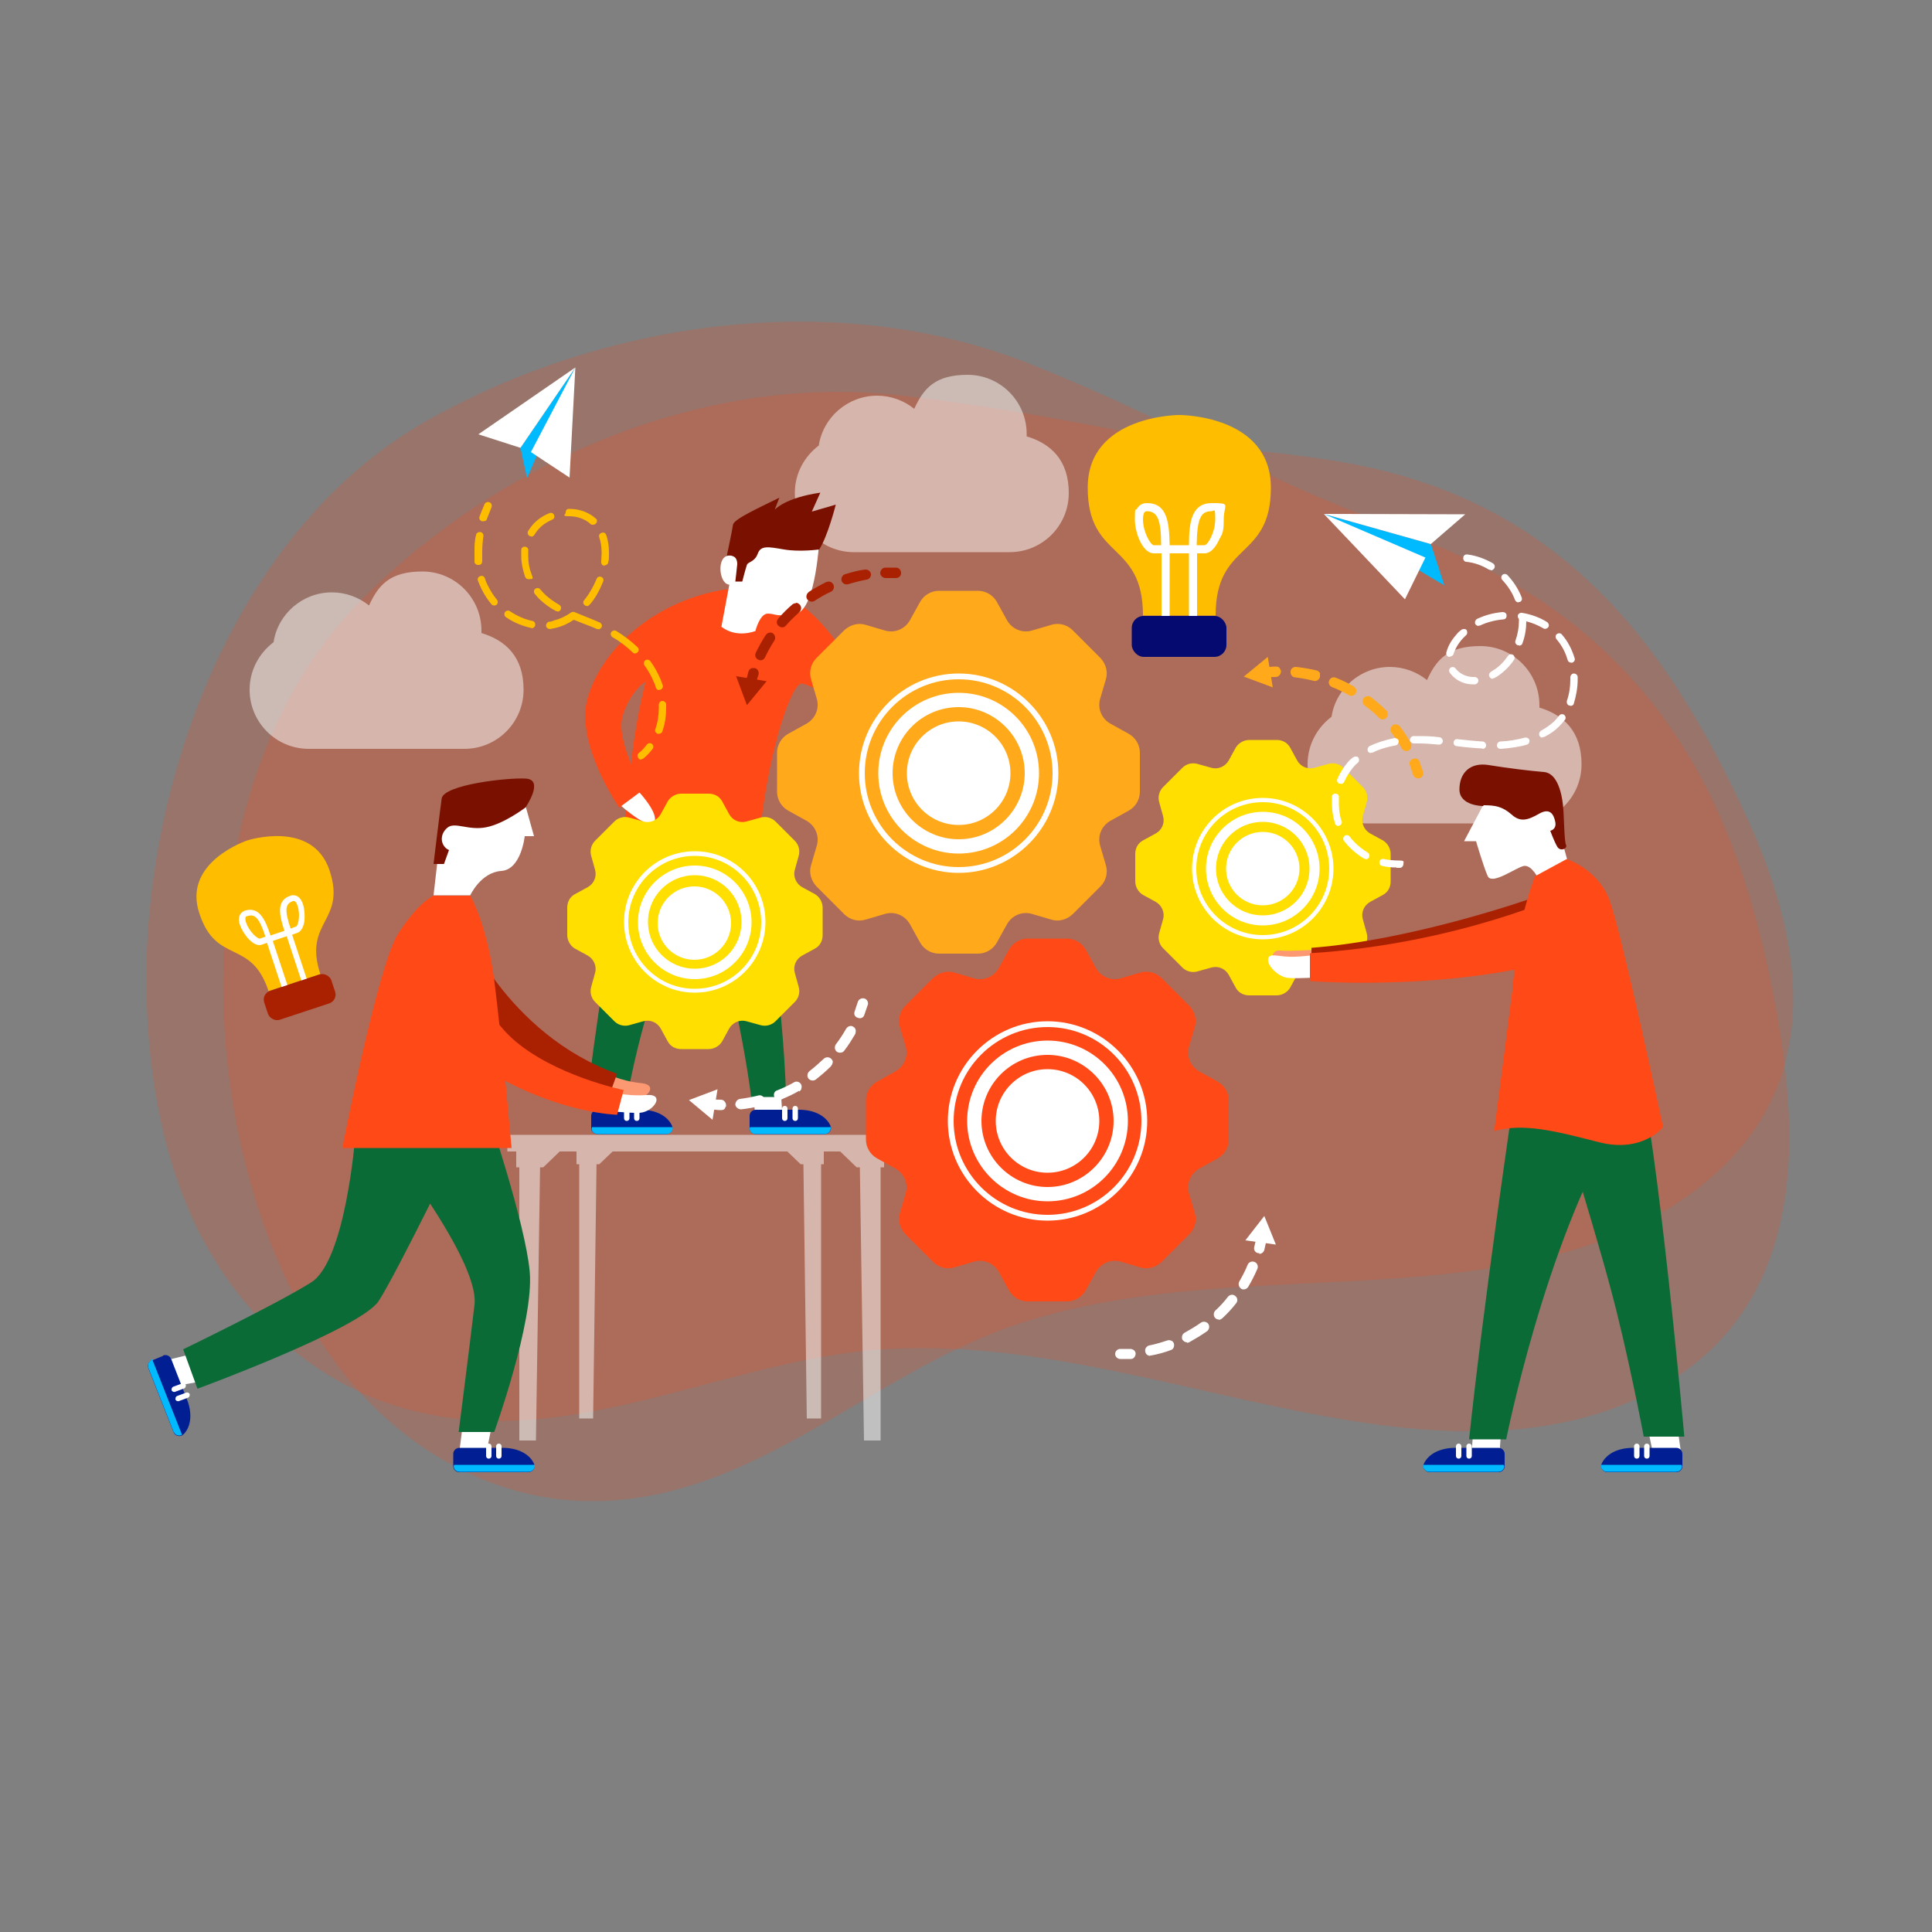 <?xml version="1.0" encoding="UTF-8"?>
<svg id="Layer_1" data-name="Layer 1" xmlns="http://www.w3.org/2000/svg" version="1.1" viewBox="0 0 500 500">
  <rect x="0" y="0" width="500" height="500" fill="#808080" stroke="none"/>
  <defs>
    <style>
      .cls-1 {
        fill: #040a6f;
      }

      .cls-1, .cls-2, .cls-3, .cls-4, .cls-5, .cls-6, .cls-7, .cls-8, .cls-9, .cls-10, .cls-11, .cls-12, .cls-13, .cls-14 {
        stroke-width: 0px;
      }

      .cls-2 {
        fill: #fc9972;
      }

      .cls-3 {
        fill: #ffdf00;
      }

      .cls-15, .cls-9 {
        opacity: .5;
      }

      .cls-4, .cls-11 {
        fill: #ff4a17;
      }

      .cls-16, .cls-9, .cls-11 {
        isolation: isolate;
      }

      .cls-5 {
        fill: #0b6b36;
      }

      .cls-6 {
        fill: #7a1100;
      }

      .cls-7 {
        fill: #aa2102;
      }

      .cls-8 {
        fill: #011f92;
      }

      .cls-9, .cls-13 {
        fill: #fff;
      }

      .cls-10 {
        fill: #ffa91b;
      }

      .cls-11 {
        mix-blend-mode: screen;
        opacity: .2;
      }

      .cls-12 {
        fill: #ffbd00;
      }

      .cls-14 {
        fill: #00baff;
      }
    </style>
  </defs>
  <g class="cls-16">
    <g id="OBJECTS">
      <g>
        <g>
          <path class="cls-11" d="M38,259.8c.6,18.6,3.9,36.4,10.2,51.8,9.4,23,28,43.5,52.9,51.8,43.9,14.5,85.4-11.9,128.7-14.3,40.8-2.2,80.3,12.3,120.6,18.7,22.6,3.6,46.4,4.4,67.6-3.5,43.6-16.2,49-55.9,43.1-94.2-7.9-51-24.9-95.8-75.1-122.2-18.5-9.7-39-15.9-57.6-25.1-20.2-10.1-40.7-20.2-61.8-28.6-50.3-20-110.6-11.2-156.5,14.9-48.8,27.8-73.9,93.3-72.2,150.7h0Z"/>
          <path class="cls-11" d="M66.1,310.4c5.2,16.8,12.8,32.1,22.4,44.4,14.3,18.5,36.4,32.4,61,33.6,43.5,2.1,74.5-32.4,113.2-45.5,36.5-12.3,76-9.1,114.1-13.5,21.4-2.5,43.2-7.7,60.5-20.3,35.5-25.7,30.3-63.1,15.3-96.4-20-44.2-46.7-80.7-99-91.9-19.3-4.1-39.4-4.5-58.6-8.3-20.9-4.1-42-8-63.3-10.3-50.7-5.4-103.2,17.8-138.2,53.1-37.3,37.5-43.5,103.3-27.4,155h0Z"/>
        </g>
        <path class="cls-9" d="M398.4,183.1v-.6c0-8.4-6.8-15.3-15.3-15.3s-11.4,3.6-13.8,8.8c-2.6-2.1-6-3.4-9.6-3.4-7.6,0-14,5.6-15.1,12.9-3.7,2.8-6.2,7.2-6.2,12.3,0,8.4,6.8,15.3,15.3,15.3h40.3c8.4,0,15.3-6.8,15.3-15.3s-4.6-12.8-11-14.7h.1Z"/>
        <path class="cls-9" d="M265.7,112.9v-.6c0-8.4-6.8-15.3-15.3-15.3s-11.4,3.6-13.8,8.8c-2.6-2.1-6-3.4-9.6-3.4-7.6,0-14,5.6-15.1,12.9-3.7,2.8-6.2,7.2-6.2,12.3,0,8.4,6.8,15.3,15.3,15.3h40.3c8.4,0,15.3-6.8,15.3-15.3s-4.6-12.8-11-14.7h.1Z"/>
        <g class="cls-15">
          <polygon class="cls-13" points="221.7 302.1 228.8 302.1 228.8 296.9 216.3 296.9 221.7 302.1"/>
          <polygon class="cls-13" points="223.6 372.8 227.9 372.8 227.9 300.2 222.5 300.2 223.6 372.8"/>
          <polygon class="cls-13" points="207.2 301.3 213.2 301.3 213.2 296.9 202.6 296.9 207.2 301.3"/>
          <polygon class="cls-13" points="208.8 367.1 212.5 367.1 212.5 299.7 207.9 299.7 208.8 367.1"/>
          <rect class="cls-13" x="131.3" y="293.7" width="93.5" height="4.3"/>
          <polygon class="cls-13" points="140.6 302.1 133.6 302.1 133.6 296.9 146 296.9 140.6 302.1"/>
          <polygon class="cls-13" points="138.7 372.8 134.4 372.8 134.4 300.2 139.8 300.2 138.7 372.8"/>
          <polygon class="cls-13" points="155.1 301.3 149.2 301.3 149.2 296.9 159.7 296.9 155.1 301.3"/>
          <polygon class="cls-13" points="153.5 367.1 149.9 367.1 149.9 299.7 154.4 299.7 153.5 367.1"/>
        </g>
        <g>
          <polygon class="cls-13" points="153.9 280.6 154.5 288.8 161.5 288.8 161 279.9 153.9 280.6"/>
          <g>
            <path class="cls-8" d="M153,288.8c0-.9.7-1.6,1.6-1.6h11.2c3.8,0,6.9,1.5,8.1,4.1.5,1-.3,2.2-1.5,2.2h-17.8c-.9,0-1.6-.7-1.6-1.5v-3.2Z"/>
            <path class="cls-14" d="M153.1,292c0,.9.7,1.5,1.6,1.5h17.8c1,0,1.7-.9,1.6-1.8h-20.9v.2h-.1Z"/>
            <path class="cls-13" d="M162.2,290.1c-.4,0-.7-.3-.7-.7v-2.5c0-.4.3-.7.7-.7s.7.3.7.7v2.5c0,.4-.3.7-.7.7Z"/>
            <path class="cls-13" d="M164.8,290.1c-.4,0-.7-.3-.7-.7v-2.5c0-.4.3-.7.7-.7s.7.3.7.7v2.5c0,.4-.3.7-.7.7Z"/>
          </g>
          <polygon class="cls-13" points="194.9 280.6 195.4 288.8 202.5 288.8 201.9 279.9 194.9 280.6"/>
          <g>
            <path class="cls-8" d="M194,288.8c0-.9.7-1.6,1.6-1.6h11.2c3.8,0,6.9,1.5,8.1,4.1.5,1-.3,2.2-1.5,2.2h-17.8c-.9,0-1.6-.7-1.6-1.5v-3.2Z"/>
            <path class="cls-14" d="M194,292c0,.9.7,1.5,1.6,1.5h17.8c1,0,1.7-.9,1.6-1.8h-20.9v.2h-.1Z"/>
            <path class="cls-13" d="M203.1,290.1c-.4,0-.7-.3-.7-.7v-2.5c0-.4.3-.7.7-.7s.7.3.7.7v2.5c0,.4-.3.7-.7.7Z"/>
            <path class="cls-13" d="M205.8,290.1c-.4,0-.7-.3-.7-.7v-2.5c0-.4.3-.7.7-.7s.7.3.7.7v2.5c0,.4-.3.7-.7.7Z"/>
          </g>
          <path class="cls-5" d="M195.2,205.8s7.9,55,8.2,78.1h-9s-4.6-38.7-19.5-73.3c5.1-4,11.5-5.9,20.2-4.8h.1Z"/>
          <path class="cls-5" d="M191.2,203.2s-21.1,38.8-28.7,79.8h-10.4s3.7-32.3,11.8-73.3l27.3-6.5h0Z"/>
          <path class="cls-4" d="M194.9,152c-19.8,0-37.9,12.7-42.7,28.2-3.3,10.4,5.3,24.7,8.1,28.9l1.9-1.3c-.2,1.7-.3,3.4-.5,5,8.8,2.1,35.2.7,35.2.7,2.4-20.6,8.1-37.1,10.7-36.6,2.7.6,11.2,5.2,11.2,5.2l.6-11.4s-10.1-18.8-24.6-18.8h.1ZM161.1,185.4c.7-2.7,3-7.1,6-9-1.8,6.9-3,14.2-3.8,21.4-1.8-4.8-3.1-8.9-2.2-12.5h0Z"/>
          <path class="cls-13" d="M165.5,205.1s5.1,5.5,3.8,7.7-8.5-4.2-8.5-4.2l4.7-3.5Z"/>
          <g>
            <path class="cls-13" d="M212.1,138.7s-.8,19.1-6.1,20.1-5.2,0-7.3,0-3.2,4.5-3.2,4.5c0,0-4.8,2-8.8-1.1l4.4-23.4h21Z"/>
            <path class="cls-13" d="M191.5,146.7s-.7-3.7-3.4-2.8c-2.7.8-1.9,7.8,1,7.4l2.3-4.6h0Z"/>
            <path class="cls-6" d="M188.1,143.8s1.4-6.5,1.6-8c.2-1.5,7.2-4.6,12-7l-1.2,3.1s2.7-3.1,11.8-4.4l-2.2,4.9,6.2-1.8s-2.1,8.3-4.3,11.6c0,0-5,.7-9.1,0s-6-1.1-6.8,1.1c-.8,2.2-2.6,2.1-2.8,2.9-.3.8-1.2,4.3-1.2,4.3h-1.8s.4-3.4.5-4.5c0-1.1-.4-2.5-2.6-2.2h0Z"/>
          </g>
        </g>
        <polygon class="cls-13" points="434.2 369.9 435.2 377.1 428 377.1 426.1 368 434.2 369.9"/>
        <g>
          <path class="cls-8" d="M435.4,376.3c0-.9-.7-1.6-1.6-1.6h-11.2c-3.8,0-6.9,1.5-8.1,4.1-.5,1,.3,2.2,1.5,2.2h17.8c.9,0,1.6-.7,1.6-1.5v-3.2h0Z"/>
          <path class="cls-14" d="M435.3,379.4c0,.9-.7,1.5-1.6,1.5h-17.8c-1,0-1.7-.9-1.6-1.8h20.9v.2h.1Z"/>
          <path class="cls-13" d="M426.2,377.5c.4,0,.7-.3.7-.7v-2.5c0-.4-.3-.7-.7-.7s-.7.3-.7.7v2.5c0,.4.3.7.7.7Z"/>
          <path class="cls-13" d="M423.6,377.5c.4,0,.7-.3.7-.7v-2.5c0-.4-.3-.7-.7-.7s-.7.3-.7.7v2.5c0,.4.3.7.7.7Z"/>
        </g>
        <polygon class="cls-13" points="388.6 368.7 388 377.1 380.8 377.1 381.4 368 388.6 368.7"/>
        <g>
          <path class="cls-8" d="M389.4,376.3c0-.9-.7-1.6-1.6-1.6h-11.2c-3.8,0-6.9,1.5-8.1,4.1-.5,1,.3,2.2,1.5,2.2h17.8c.9,0,1.6-.7,1.6-1.5v-3.2h0Z"/>
          <path class="cls-14" d="M389.3,379.4c0,.9-.7,1.5-1.6,1.5h-17.8c-1,0-1.7-.9-1.6-1.8h20.9v.2h.1Z"/>
          <path class="cls-13" d="M380.2,377.5c.4,0,.7-.3.7-.7v-2.5c0-.4-.3-.7-.7-.7s-.7.3-.7.7v2.5c0,.4.3.7.7.7Z"/>
          <path class="cls-13" d="M377.5,377.5c.4,0,.7-.3.7-.7v-2.5c0-.4-.3-.7-.7-.7s-.7.3-.7.7v2.5c0,.4.3.7.7.7Z"/>
        </g>
        <g>
          <path class="cls-2" d="M156.1,277.5s4.4,2.3,9.8,2.8c5,.5,1.1,4.7-2.6,4.2-2.8-.4-9.2-2.3-9.2-2.3l1.9-4.8h.1Z"/>
          <path class="cls-13" d="M157.1,282.4s4.7,1.4,10.2,1c5-.4,1.9,4.4-1.8,4.6-2.9.1-9.4-.6-9.4-.6l1-5.1h0Z"/>
          <path class="cls-7" d="M119.6,239.2s11.3,28.3,40.1,38.7l-2.5,6.9s-22.7-3.9-34.7-16.7c-12.1-12.8-11.3-26.3-11.3-26.3l8.4-2.5h0Z"/>
          <polygon class="cls-13" points="49.7 350.4 42.8 352.1 45.4 358.7 54.3 357.1 49.7 350.4"/>
          <g>
            <path class="cls-8" d="M42.2,350.8c.8-.3,1.7,0,2.1.9l4.1,10.5c1.4,3.5,1.1,7-.9,9-.8.8-2.2.5-2.6-.6l-6.5-16.5c-.3-.8,0-1.7.9-2l2.9-1.2h0Z"/>
            <path class="cls-14" d="M39.3,352c-.8.3-1.2,1.2-.9,2l6.5,16.5c.4.9,1.4,1.3,2.2.8l-7.7-19.5h-.2v.2Z"/>
            <path class="cls-13" d="M44.4,359.8c0-.3,0-.7.4-.9l2.4-.9c.3-.1.7,0,.9.4,0,.3,0,.7-.4.9l-2.4.9c-.3.1-.7,0-.9-.4Z"/>
            <path class="cls-13" d="M45.4,362.2c0-.3,0-.7.4-.9l2.4-.9c.3-.1.7,0,.9.4,0,.3,0,.7-.4.9l-2.4.9c-.3.1-.7,0-.9-.4Z"/>
          </g>
          <polygon class="cls-13" points="119.7 369.2 118.8 376.3 125.8 376.3 127.6 367.4 119.7 369.2"/>
          <path class="cls-5" d="M126,287.1s10,29.5,11.1,42.1c1.1,12.9-9.2,41.4-9.2,41.4h-9.2s2.6-20.3,4.1-32.9-27.7-48.4-27.7-48.4l31-2.2h-.1Z"/>
          <path class="cls-5" d="M120.2,293.5s-17.5,36-22.2,43.2-46.9,22.7-46.9,22.7l-3.7-10.2s24.2-11.7,33.1-17.3c8.9-5.5,11.4-37.4,11.4-37.4l28.3-1.1h0Z"/>
          <path class="cls-13" d="M136.1,208.9l2.1,7.5h-2.4s-.9,8.7-6.1,9c-5.3.4-8,6.3-8,6.3h-9.5l2.6-22.7,21.2-.2h0Z"/>
          <path class="cls-6" d="M136.1,208.9s-5.6,4.3-10.3,5.2c-4.6.9-8.1-1.5-10,.1-2.2,1.8-1.8,4.8.4,5.8l-1.3,3.6h-2.7s1.6-13.3,2.1-16.9c.4-3.6,17-5.5,21.8-5.2s0,7.3,0,7.3h0Z"/>
          <path class="cls-4" d="M112.2,231.8s-3.9,1.6-9.2,9.9c-5.3,8.3-14.4,55.4-14.4,55.4h43.8s-2.5-27.4-4.4-42.7c-1.9-15.2-6.3-22.6-6.3-22.6,0,0-9.5,0-9.5,0Z"/>
          <path class="cls-4" d="M116.1,238.4s5.7,20.5,16.4,30.3c10.7,9.7,28.9,13.4,28.9,13.4l-1.7,6.4s-14.4-.3-31.9-10.4c-17.5-10.1-22.4-28.1-22.4-28.1l10.7-11.6h0Z"/>
          <path class="cls-4" d="M130.7,279.5c-20.3-9.8-25.3-29.4-25.3-29.4,3.8,22.3,19.2,33.7,26.1,37.8-.2-2.5-.5-5.3-.8-8.4Z"/>
          <g>
            <path class="cls-8" d="M117.3,376.3c0-.9.7-1.6,1.6-1.6h11.2c3.8,0,6.9,1.5,8.1,4.1.5,1-.3,2.2-1.5,2.2h-17.8c-.9,0-1.6-.7-1.6-1.5,0,0,0-3.2,0-3.2Z"/>
            <path class="cls-14" d="M117.4,379.4c0,.9.7,1.5,1.6,1.5h17.8c1,0,1.7-.9,1.6-1.8h-20.9v.2h-.1Z"/>
            <path class="cls-13" d="M126.5,377.5c-.4,0-.7-.3-.7-.7v-2.5c0-.4.3-.7.7-.7s.7.3.7.7v2.5c0,.4-.3.7-.7.7Z"/>
            <path class="cls-13" d="M129.1,377.5c-.4,0-.7-.3-.7-.7v-2.5c0-.4.3-.7.7-.7s.7.3.7.7v2.5c0,.4-.3.7-.7.7Z"/>
          </g>
        </g>
        <g>
          <path class="cls-10" d="M284.7,180.9l1.5-5.1c.6-1.9,0-4-1.4-5.5l-3.6-3.6-3.6-3.6c-1.4-1.4-3.5-2-5.5-1.4l-5.1,1.5c-2.5.7-5.1-.4-6.4-2.7l-2.6-4.7c-1-1.8-2.9-2.9-4.9-2.9h-10.1c-2,0-3.9,1.1-4.9,2.9l-2.6,4.7c-1.3,2.3-3.9,3.4-6.4,2.7l-5.1-1.5c-1.9-.6-4,0-5.5,1.4l-3.6,3.6-3.6,3.6c-1.4,1.4-2,3.5-1.4,5.5l1.5,5.1c.7,2.5-.4,5.1-2.7,6.4l-4.7,2.6c-1.8,1-2.9,2.9-2.9,4.9v10.1c0,2,1.1,3.9,2.9,4.9l4.7,2.6c2.3,1.3,3.4,3.9,2.7,6.4l-1.5,5.1c-.6,1.9,0,4,1.4,5.5l3.6,3.6,3.6,3.6c1.4,1.4,3.5,2,5.5,1.4l5.1-1.5c2.5-.7,5.1.4,6.4,2.7l2.6,4.7c1,1.8,2.9,2.9,4.9,2.9h10.1c2,0,3.9-1.1,4.9-2.9l2.6-4.7c1.3-2.3,3.9-3.4,6.4-2.7l5.1,1.5c1.9.6,4,0,5.5-1.4l3.6-3.6,3.6-3.6c1.4-1.4,2-3.5,1.4-5.5l-1.5-5.1c-.7-2.5.4-5.1,2.7-6.4l4.7-2.6c1.8-1,2.9-2.9,2.9-4.9v-10.1c0-2-1.1-3.9-2.9-4.9l-4.7-2.6c-2.3-1.3-3.4-3.9-2.7-6.4Z"/>
          <circle class="cls-13" cx="248.1" cy="200.1" r="13.4"/>
          <path class="cls-13" d="M248.1,225.9c-14.2,0-25.8-11.6-25.8-25.8s11.6-25.8,25.8-25.8,25.8,11.6,25.8,25.8-11.6,25.8-25.8,25.8h0ZM248.1,175.8c-13.4,0-24.3,10.9-24.3,24.3s10.9,24.3,24.3,24.3,24.3-10.9,24.3-24.3-10.9-24.3-24.3-24.3h0Z"/>
          <path class="cls-13" d="M248.1,220.9c-11.4,0-20.8-9.3-20.8-20.8s9.3-20.8,20.8-20.8,20.8,9.3,20.8,20.8-9.3,20.8-20.8,20.8h0ZM248.1,183c-9.5,0-17.1,7.7-17.1,17.1s7.7,17.1,17.1,17.1,17.1-7.7,17.1-17.1-7.7-17.1-17.1-17.1Z"/>
        </g>
        <g>
          <path class="cls-4" d="M307.7,270.9l1.5-5.1c.6-1.9,0-4-1.4-5.5l-3.6-3.6-3.6-3.6c-1.4-1.4-3.5-2-5.5-1.4l-5.1,1.5c-2.5.7-5.1-.4-6.4-2.7l-2.6-4.7c-1-1.8-2.9-2.9-4.9-2.9h-10.1c-2,0-3.9,1.1-4.9,2.9l-2.6,4.7c-1.3,2.3-3.9,3.4-6.4,2.7l-5.1-1.5c-1.9-.6-4,0-5.5,1.4l-3.6,3.6-3.6,3.6c-1.4,1.4-2,3.5-1.4,5.5l1.5,5.1c.7,2.5-.4,5.1-2.7,6.4l-4.7,2.6c-1.8,1-2.9,2.9-2.9,4.9v10.1c0,2,1.1,3.9,2.9,4.9l4.7,2.6c2.3,1.3,3.4,3.9,2.7,6.4l-1.5,5.1c-.6,1.9,0,4,1.4,5.5l3.6,3.6,3.6,3.6c1.4,1.4,3.5,2,5.5,1.4l5.1-1.5c2.5-.7,5.1.4,6.4,2.7l2.6,4.7c1,1.8,2.9,2.9,4.9,2.9h10.1c2,0,3.9-1.1,4.9-2.9l2.6-4.7c1.3-2.3,3.9-3.4,6.4-2.7l5.1,1.5c1.9.6,4,0,5.5-1.4l3.6-3.6,3.6-3.6c1.4-1.4,2-3.5,1.4-5.5l-1.5-5.1c-.7-2.5.4-5.1,2.7-6.4l4.7-2.6c1.8-1,2.9-2.9,2.9-4.9v-10.1c0-2-1.1-3.9-2.9-4.9l-4.7-2.6c-2.3-1.3-3.4-3.9-2.7-6.4Z"/>
          <circle class="cls-13" cx="271.1" cy="290.1" r="13.4"/>
          <path class="cls-13" d="M271.1,315.9c-14.2,0-25.8-11.6-25.8-25.8s11.6-25.8,25.8-25.8,25.8,11.6,25.8,25.8-11.6,25.8-25.8,25.8ZM271.1,265.8c-13.4,0-24.3,10.9-24.3,24.3s10.9,24.3,24.3,24.3,24.3-10.9,24.3-24.3-10.9-24.3-24.3-24.3Z"/>
          <path class="cls-13" d="M271.1,310.9c-11.4,0-20.8-9.3-20.8-20.8s9.3-20.8,20.8-20.8,20.8,9.3,20.8,20.8-9.3,20.8-20.8,20.8ZM271.1,273c-9.5,0-17.1,7.7-17.1,17.1s7.7,17.1,17.1,17.1,17.1-7.7,17.1-17.1-7.7-17.1-17.1-17.1Z"/>
        </g>
        <g>
          <path class="cls-3" d="M205.7,225.1l1-3.6c.4-1.4,0-2.9-1-3.9l-2.5-2.5-2.5-2.5c-1-1-2.5-1.4-3.9-1l-3.6,1c-1.8.5-3.6-.3-4.5-1.9l-1.8-3.3c-.7-1.3-2-2-3.5-2h-7.1c-1.4,0-2.8.8-3.5,2l-1.8,3.3c-.9,1.6-2.8,2.4-4.5,1.9l-3.6-1c-1.4-.4-2.9,0-3.9,1l-2.5,2.5-2.5,2.5c-1,1-1.4,2.5-1,3.9l1,3.6c.5,1.8-.3,3.6-1.9,4.5l-3.3,1.8c-1.3.7-2,2-2,3.5v7.1c0,1.4.8,2.8,2,3.5l3.3,1.8c1.6.9,2.4,2.8,1.9,4.5l-1,3.6c-.4,1.4,0,2.9,1,3.9l2.5,2.5,2.5,2.5c1,1,2.5,1.4,3.9,1l3.6-1c1.8-.5,3.6.3,4.5,1.9l1.8,3.3c.7,1.3,2,2,3.5,2h7.1c1.4,0,2.8-.8,3.5-2l1.8-3.3c.9-1.6,2.8-2.4,4.5-1.9l3.6,1c1.4.4,2.9,0,3.9-1l2.5-2.5,2.5-2.5c1-1,1.4-2.5,1-3.9l-1-3.6c-.5-1.8.3-3.6,1.9-4.5l3.3-1.8c1.3-.7,2-2,2-3.5v-7.1c0-1.4-.8-2.8-2-3.5l-3.3-1.8c-1.6-.9-2.4-2.8-1.9-4.5Z"/>
          <circle class="cls-13" cx="179.7" cy="238.9" r="9.5"/>
          <path class="cls-13" d="M179.8,256.9c-10.1,0-18.3-8.2-18.3-18.3s8.2-18.3,18.3-18.3,18.3,8.2,18.3,18.3-8.2,18.3-18.3,18.3ZM179.8,221.5c-9.5,0-17.2,7.7-17.2,17.2s7.7,17.2,17.2,17.2,17.2-7.7,17.2-17.2-7.7-17.2-17.2-17.2Z"/>
          <path class="cls-13" d="M179.8,253.4c-8.1,0-14.7-6.6-14.7-14.7s6.6-14.7,14.7-14.7,14.7,6.6,14.7,14.7-6.6,14.7-14.7,14.7ZM179.8,226.5c-6.7,0-12.1,5.4-12.1,12.1s5.4,12.1,12.1,12.1,12.1-5.4,12.1-12.1-5.4-12.1-12.1-12.1Z"/>
        </g>
        <g>
          <path class="cls-3" d="M352.7,211.2l1-3.6c.4-1.4,0-2.9-1-3.9l-2.5-2.5-2.5-2.5c-1-1-2.5-1.4-3.9-1l-3.6,1c-1.8.5-3.6-.3-4.5-1.9l-1.8-3.3c-.7-1.3-2-2-3.5-2h-7.1c-1.4,0-2.8.8-3.5,2l-1.8,3.3c-.9,1.6-2.8,2.4-4.5,1.9l-3.6-1c-1.4-.4-2.9,0-3.9,1l-2.5,2.5-2.5,2.5c-1,1-1.4,2.5-1,3.9l1,3.6c.5,1.8-.3,3.6-1.9,4.5l-3.3,1.8c-1.3.7-2,2-2,3.5v7.1c0,1.4.8,2.8,2,3.5l3.3,1.8c1.6.9,2.4,2.8,1.9,4.5l-1,3.6c-.4,1.4,0,2.9,1,3.9l2.5,2.5,2.5,2.5c1,1,2.5,1.4,3.9,1l3.6-1c1.8-.5,3.6.3,4.5,1.9l1.8,3.3c.7,1.3,2,2,3.5,2h7.1c1.4,0,2.8-.8,3.5-2l1.8-3.3c.9-1.6,2.8-2.4,4.5-1.9l3.6,1c1.4.4,2.9,0,3.9-1l2.5-2.5,2.5-2.5c1-1,1.4-2.5,1-3.9l-1-3.6c-.5-1.8.3-3.6,1.9-4.5l3.3-1.8c1.3-.7,2-2,2-3.5v-7.1c0-1.4-.8-2.8-2-3.5l-3.3-1.8c-1.6-.9-2.4-2.8-1.9-4.5Z"/>
          <circle class="cls-13" cx="326.8" cy="224.8" r="9.5"/>
          <path class="cls-13" d="M326.8,243.1c-10.1,0-18.3-8.2-18.3-18.3s8.2-18.3,18.3-18.3,18.3,8.2,18.3,18.3-8.2,18.3-18.3,18.3ZM326.8,207.6c-9.5,0-17.2,7.7-17.2,17.2s7.7,17.2,17.2,17.2,17.2-7.7,17.2-17.2-7.7-17.2-17.2-17.2Z"/>
          <path class="cls-13" d="M326.8,239.5c-8.1,0-14.7-6.6-14.7-14.7s6.6-14.7,14.7-14.7,14.7,6.6,14.7,14.7-6.6,14.7-14.7,14.7ZM326.8,212.7c-6.7,0-12.1,5.4-12.1,12.1s5.4,12.1,12.1,12.1,12.1-5.4,12.1-12.1-5.4-12.1-12.1-12.1Z"/>
        </g>
        <g>
          <path class="cls-5" d="M391.6,285.3s-7.8,52.9-11.4,87.2h9.6s10-50.2,28.3-80.8l-26.5-6.4h0Z"/>
          <path class="cls-5" d="M399.4,275s12.8,41.1,17.3,58c4.6,16.9,8.7,38.8,8.7,38.8h10.5s-6.8-76.2-12.3-97.7l-24.2.9h0Z"/>
          <path class="cls-2" d="M340.5,245.8s-6.7.4-9.1.2c-2.4-.3-2.7,2.4-1.1,3.8,1.6,1.4,10.1,1.5,10.1,1.5v-5.4h.1Z"/>
          <path class="cls-7" d="M397.2,232.2s-30.8,11-57.8,13.1v4.5l59.5-6.7-1.7-11h0Z"/>
          <path class="cls-13" d="M341.7,246.9s-2.3.5-6.5.7-6.6-1.2-7,.5,2.6,4.8,5.3,5c2.8.2,7.9-.2,7.9-.2l.3-6.1h0Z"/>
          <path class="cls-13" d="M384.3,207.5l-5.4,10.2h3.1s1.9,6.5,3,9,7.3-2.2,9.4-2.6c2.1-.3,3.9,3.6,3.9,3.6,0,0,4.3-1.2,7.6-4.1l-4.4-16h-17.3,0Z"/>
          <path class="cls-6" d="M383.8,208.6s-6.1,0-6.1-4.3,2.8-7.1,7.6-6.3c4.9.8,10.7,1.5,14.3,1.8,3.5.3,4.6,5.7,4.9,8.6.3,2.9.3,9.4.8,10.3.4.9-1.5,1.8-2.3.4-.8-1.4-1.8-4.1-1.8-4.1,0,0,1.7-.3,1.3-2.3-.4-2-1.4-3.7-4.2-2.1-2.8,1.6-4.8,2.3-7.1.2-2.4-2.1-4.3-2.4-7.2-2.4l-.2.2Z"/>
          <path class="cls-4" d="M405.4,222.3s7.9,2.5,11,10.3,14,59.1,14,59.1c0,0-5.3,6.8-16.6,3.9-11.3-2.9-19.4-5-27.1-2.9,0,0,5.9-45.6,6.6-51.3.6-5.3,3.9-14.6,3.9-14.6l8.3-4.5h0Z"/>
          <path class="cls-4" d="M405.9,231s-28.2,13.3-66.9,15.7v7.2s38.2,3.1,70-7.2l-3.1-15.7Z"/>
          <path class="cls-4" d="M391.4,255.5c3-.9,10.2-3.5,17.5-8.8,0,0-7,2.2-16.9,4.2-.2,1.4-.4,3-.6,4.6Z"/>
        </g>
        <g>
          <path class="cls-13" d="M325.9,324.3h-.4c-.7-.2-1.1-.9-.9-1.6.2-.8.4-1.7.6-2.5.1-.7.9-1.2,1.6-1,.7.1,1.2.8,1,1.6-.2.9-.4,1.8-.6,2.7-.2.6-.7,1-1.3,1v-.2Z"/>
          <path class="cls-13" d="M297.7,350.9c-.6,0-1.2-.4-1.3-1.1-.2-.7.3-1.4,1-1.6,1.6-.3,3.2-.8,4.7-1.3.7-.2,1.5.1,1.7.8.2.7-.1,1.5-.8,1.7-1.6.6-3.4,1.1-5.1,1.4h-.3,0ZM307.2,347.4c-.5,0-.9-.3-1.2-.7-.3-.7,0-1.5.6-1.8,1.4-.8,2.8-1.6,4.2-2.6.6-.4,1.4-.3,1.9.3.4.6.3,1.4-.3,1.9-1.4,1-2.9,1.9-4.5,2.8-.2.1-.4.2-.6.2h-.1ZM315.5,341.5c-.4,0-.7-.1-1-.4-.5-.5-.5-1.4,0-1.9,1.2-1.1,2.3-2.3,3.3-3.6.5-.6,1.3-.7,1.9-.2s.7,1.3.2,1.9c-1.1,1.4-2.3,2.7-3.6,3.9-.3.2-.6.4-.9.4h.1ZM321.9,333.7c-.2,0-.5,0-.7-.2-.6-.4-.8-1.2-.5-1.8.8-1.4,1.6-2.9,2.2-4.4.3-.7,1.1-1,1.8-.7.7.3,1,1.1.7,1.8-.7,1.6-1.5,3.2-2.4,4.7-.3.4-.7.6-1.1.6Z"/>
          <path class="cls-13" d="M289.9,351.7c-.7,0-1.3-.6-1.3-1.3s.6-1.3,1.3-1.3h2.6c.7,0,1.4.5,1.4,1.2s-.5,1.4-1.2,1.4h-2.8Z"/>
          <polygon class="cls-13" points="322.3 321 327.2 314.7 330.2 322.1 322.3 321"/>
        </g>
        <g>
          <path class="cls-10" d="M331.5,173.4v.4c0,.7-.6,1.4-1.3,1.4s-1.7,0-2.6.2c-.7,0-1.4-.5-1.5-1.2,0-.7.5-1.4,1.2-1.5.9,0,1.8-.2,2.8-.2s1.1.4,1.3.9h.1Z"/>
          <path class="cls-10" d="M365.2,192.6c.2.6,0,1.2-.6,1.6-.6.4-1.5.1-1.8-.5-.8-1.4-1.7-2.8-2.7-4.1-.4-.6-.3-1.4.3-1.9.6-.4,1.4-.3,1.9.3,1.1,1.4,2,2.9,2.9,4.4,0,0,0,.2.1.3h0ZM359.1,184.5c.1.5,0,1-.3,1.3-.5.5-1.4.5-1.9,0-1.1-1.2-2.4-2.2-3.7-3.2-.6-.4-.7-1.3-.3-1.9.4-.6,1.3-.7,1.9-.3,1.4,1.1,2.7,2.2,4,3.5.2.2.3.3.3.5h0ZM351,178.3c.1.3,0,.7-.1,1.1-.4.6-1.2.9-1.8.5-1.4-.8-2.9-1.5-4.4-2.1-.7-.3-1-1.1-.7-1.7.3-.7,1.1-1,1.7-.7,1.6.6,3.2,1.4,4.7,2.3.3.2.5.5.6.8v-.2ZM341.6,174.5v.7c-.2.7-.9,1.2-1.6,1-1.6-.4-3.2-.7-4.8-.9-.7,0-1.3-.7-1.2-1.5,0-.7.7-1.3,1.5-1.2,1.7.2,3.5.5,5.2.9.5.1.8.5,1,.9h-.1Z"/>
          <path class="cls-10" d="M368.3,199.7c.2.7-.2,1.5-.9,1.7-.7.2-1.5-.2-1.7-.9-.3-.8-.5-1.6-.8-2.4-.3-.7,0-1.5.8-1.7.7-.3,1.5,0,1.7.8.3.9.6,1.7.9,2.6h0Z"/>
          <polygon class="cls-10" points="329.4 177.9 321.9 175.1 328.1 170 329.4 177.9"/>
        </g>
        <g>
          <path class="cls-13" d="M187.9,286.4v-.4c0-.7-.6-1.4-1.3-1.4s-1.7,0-2.6-.2c-.7,0-1.4.5-1.5,1.2,0,.7.5,1.4,1.2,1.5.9,0,1.8.2,2.8.2s1.1-.4,1.3-.9h.1Z"/>
          <path class="cls-13" d="M221.4,267.5c-.9,1.5-1.8,3-2.9,4.4-.4.6-1.3.7-1.9.3-.6-.4-.7-1.3-.3-1.9,1-1.3,1.9-2.7,2.7-4.1.4-.6,1.2-.9,1.8-.5.6.3.8,1,.6,1.6,0,0,0,.2-.1.3h0ZM215.1,275.9c-1.2,1.2-2.6,2.4-4,3.5-.6.4-1.4.3-1.9-.3-.4-.6-.3-1.4.3-1.9,1.3-1,2.5-2.1,3.7-3.2.5-.5,1.4-.5,1.9,0s.5.9.3,1.3c0,.2-.2.4-.3.5h0ZM206.8,282.3c-1.5.9-3.1,1.6-4.7,2.3-.7.3-1.5,0-1.7-.7-.3-.7,0-1.5.7-1.7,1.5-.6,3-1.3,4.4-2.1.6-.4,1.5-.1,1.8.5.2.3.2.7.1,1.1,0,.3-.3.6-.6.8v-.2ZM197,286.2c-1.7.4-3.5.7-5.2.9-.7,0-1.4-.5-1.5-1.2,0-.7.5-1.4,1.2-1.5,1.6-.2,3.2-.5,4.8-.9.7-.2,1.4.3,1.6,1v.7c-.1.4-.5.8-1,.9h0Z"/>
          <path class="cls-13" d="M224.6,260.1c.2-.7-.2-1.5-.9-1.7s-1.5.2-1.7.9c-.3.8-.5,1.6-.8,2.4-.3.7,0,1.5.8,1.7.7.3,1.5,0,1.7-.8.3-.9.6-1.7.9-2.6h0Z"/>
          <polygon class="cls-13" points="185.7 281.9 178.3 284.7 184.4 289.8 185.7 281.9"/>
        </g>
        <g>
          <path class="cls-7" d="M195,172.9h.4c.7.2,1.1,1,.9,1.7-.3.8-.5,1.7-.7,2.5-.2.7-.9,1.2-1.6,1-.7-.2-1.2-.9-1-1.6.2-.9.5-1.8.7-2.7.2-.6.7-1,1.3-.9h0Z"/>
          <path class="cls-7" d="M224.1,147.4c.6,0,1.2.5,1.3,1.1.1.7-.4,1.4-1.1,1.5-1.6.3-3.2.7-4.8,1.2-.7.2-1.5-.2-1.7-.9s.2-1.5.9-1.7c1.7-.5,3.4-1,5.1-1.2h.3ZM214.5,150.5c.5,0,.9.3,1.2.8.3.7,0,1.5-.6,1.8-1.5.7-2.9,1.5-4.3,2.4-.6.4-1.4.2-1.9-.4-.4-.6-.2-1.4.4-1.9,1.5-1,3-1.8,4.6-2.6.2,0,.4-.1.6-.1ZM206,156c.4,0,.7.2,1,.5.5.6.4,1.4-.1,1.9-1.2,1.1-2.4,2.2-3.5,3.5-.5.6-1.3.6-1.9.1-.6-.5-.6-1.3-.1-1.9,1.1-1.3,2.4-2.6,3.7-3.7.3-.2.6-.3.9-.3h0ZM199.3,163.7c.2,0,.5,0,.7.2.6.4.8,1.2.4,1.9-.9,1.4-1.7,2.8-2.4,4.3-.3.7-1.1,1-1.8.6-.7-.3-.9-1.1-.6-1.8.8-1.6,1.6-3.1,2.6-4.6.3-.4.7-.6,1.2-.6h0Z"/>
          <path class="cls-7" d="M231.9,146.9c.7,0,1.3.6,1.3,1.4s-.6,1.3-1.4,1.3h-2.6c-.7,0-1.4-.6-1.4-1.3s.6-1.4,1.3-1.4h2.8,0Z"/>
          <polygon class="cls-7" points="198.4 176.3 193.3 182.5 190.5 175 198.4 176.3"/>
        </g>
        <g>
          <path class="cls-12" d="M305.2,107.4s-23.7,0-23.7,18.8,14.3,13.7,14.3,33.1h18.8c0-19.4,14.3-14.2,14.3-33.1s-23.7-18.8-23.7-18.8h0Z"/>
          <path class="cls-13" d="M309.8,160.7h-2.1v-17.5h-5v17.5h-2.1v-17.5h-2c-2.9,0-4.9-5.3-4.9-8.8s.2-2.1.6-2.8c.5-.9,1.4-1.4,2.5-1.4,5.2,0,5.8,4.8,5.9,10.9h5c0-6,.7-10.9,5.9-10.9s3.1.3,3.1,4.2-.5,3.8-1.3,5.5c-1,2.1-2.3,3.3-3.6,3.3h-2v17.5ZM309.8,141.1h1.9c.9,0,2.8-3.4,2.8-6.7s-.2-2.1-1-2.1c-2.8,0-3.7,2-3.8,8.8h.1ZM296.8,132.3c-.3,0-.5.1-.7.4-.2.4-.3,1-.3,1.7,0,3.3,2,6.7,2.8,6.7h1.9c0-6.8-1-8.8-3.8-8.8h.1Z"/>
          <rect class="cls-1" x="292.9" y="159.4" width="24.5" height="10.6" rx="3.1" ry="3.1"/>
        </g>
        <g>
          <path class="cls-12" d="M64,217.5s-16.9,5.6-12.4,18.9c4.4,13.4,13.4,6.4,17.9,20.1l6.7-2.2,6.7-2.2c-4.5-13.8,6.8-13.5,2.4-26.8s-21.3-7.8-21.3-7.8Z"/>
          <path class="cls-13" d="M79.8,254.2l-1.5.5-4.1-12.4-3.6,1.2,4.1,12.4-1.5.5-4.1-12.4-1.4.5c-2,.7-4.7-2.6-5.6-5.1-.3-.8-.3-1.5-.2-2.1.2-.8.7-1.3,1.4-1.6,3.7-1.2,5.3,2.1,6.7,6.4l3.6-1.2c-1.4-4.3-2.1-7.9,1.6-9.1.5-.2,2.3-.5,3.2,2.2.4,1.2.5,2.8.4,4.2-.2,1.7-.9,2.9-1.8,3.2l-1.4.5,4.1,12.4h.1ZM75.2,240.3l1.4-.5c.6-.2,1.2-3.1.4-5.4-.2-.7-.6-1.4-1.2-1.2-2,.7-2.2,2.3-.6,7.1h0ZM63.9,237.1c-.2,0-.3.2-.4.4,0,.3,0,.8.2,1.3.8,2.3,3,4.3,3.6,4.1l1.4-.5c-1.6-4.8-2.7-6-4.7-5.3h-.1Z"/>
          <rect class="cls-7" x="68.4" y="254.1" width="18.3" height="7.9" rx="2.4" ry="2.4" transform="translate(-77.1 37.4) rotate(-18.3)"/>
        </g>
        <path class="cls-9" d="M124.6,163.8v-.6c0-8.4-6.8-15.3-15.3-15.3s-11.4,3.6-13.8,8.8c-2.6-2.1-6-3.4-9.6-3.4-7.6,0-14,5.6-15.1,12.9-3.7,2.8-6.2,7.2-6.2,12.3,0,8.4,6.8,15.3,15.3,15.3h40.3c8.4,0,15.3-6.8,15.3-15.3s-4.6-12.8-11-14.7h0Z"/>
        <g>
          <polygon class="cls-14" points="148.9 95.1 136.4 123.7 134.7 115.9 148.9 95.1"/>
          <polygon class="cls-13" points="123.8 112.4 148.9 95.1 134.7 115.9 123.8 112.4"/>
          <polygon class="cls-13" points="147.4 123.6 137.4 117 148.9 95.1 147.4 123.6"/>
        </g>
        <g>
          <path class="cls-12" d="M125,134.9h-.3c-.5-.2-.8-.7-.6-1.2.4-1.1.8-2.1,1.3-3.2.2-.5.8-.7,1.3-.5s.7.8.5,1.3c-.4,1-.8,2-1.2,3,0,.4-.5.6-.9.6h-.1Z"/>
          <path class="cls-12" d="M170.5,189.9h-.3c-.5-.2-.8-.7-.6-1.2.6-1.7.9-3.6.9-5.5v-.8c0-.5.4-1,.9-1s1,.4,1,.9v.9c0,2.1-.3,4.2-1,6.1-.1.4-.5.6-.9.6h0ZM170.6,178.6c-.4,0-.8-.3-.9-.7-.1-.5-.3-1-.5-1.4-.6-1.5-1.4-2.9-2.4-4.3-.3-.4-.2-1,.2-1.3s1-.2,1.3.2c1.1,1.5,1.9,3,2.6,4.6.2.5.4,1,.6,1.6.2.5-.1,1-.6,1.2h-.3ZM164.4,169.1c-.2,0-.5,0-.7-.3-1.5-1.4-3.2-2.8-5.2-3.9-.4-.3-.6-.9-.3-1.3.3-.4.9-.6,1.3-.3,2,1.2,3.9,2.7,5.5,4.2.4.4.4,1,0,1.3-.2.2-.4.3-.7.3h0ZM154.9,162.8h-.4c-1.3-.6-2.7-1.1-4-1.6-.7-.3-1.3-.5-2-.8-1.5,1-3,1.7-4.7,2.1-.5.1-1,.2-1.4.3-.5,0-1-.3-1.1-.8,0-.5.3-1,.8-1.1.4,0,.8-.1,1.2-.3,1.6-.4,3.1-1.1,4.5-2.1.3-.2.8-.2,1.1,0h0c.7.3,1.5.6,2.2.9,1.3.5,2.7,1.1,4.1,1.7.5.2.7.8.5,1.2-.2.3-.5.6-.9.6h0ZM137.6,162.5h-.2c-2.2-.5-4.5-1.4-6.5-2.8-.4-.3-.5-.9-.2-1.3.3-.4.9-.5,1.3-.2,1.8,1.2,3.8,2.1,5.8,2.5.5.1.8.6.7,1.1,0,.4-.5.8-.9.8h0ZM144.3,158.2c-.2,0-.3,0-.5-.1-1.5-.8-2.7-1.7-3.8-2.7-.6-.5-1.1-1.1-1.6-1.7-.3-.4-.3-1,.1-1.3.4-.3,1-.3,1.3.1.4.5.9,1,1.4,1.5,1,.9,2.1,1.7,3.5,2.5.5.3.6.8.4,1.3-.2.3-.5.5-.8.5h0ZM151.9,156.8c-.2,0-.4,0-.6-.2-.4-.3-.5-.9-.1-1.3,1.3-1.6,2.4-3.5,3.2-5.5.2-.5.7-.7,1.2-.5s.7.7.5,1.2c-.9,2.2-2,4.3-3.5,6-.2.2-.5.4-.7.4h0ZM127.9,156.7c-.3,0-.5-.1-.7-.3-1-1.2-1.8-2.4-2.5-3.8-.4-.8-.7-1.5-1-2.3-.2-.5,0-1,.6-1.2.5-.2,1,0,1.2.6.2.7.5,1.4.9,2.1.6,1.2,1.3,2.3,2.2,3.4.3.4.3,1-.1,1.3-.2.2-.4.2-.6.2ZM136.8,149.9c-.4,0-.7-.2-.9-.6-.6-1.8-1-3.6-1-5.3v-1.7c0-.5.5-.9,1-.8.5,0,.9.5.8,1v1.5c0,1.6.3,3.2.9,4.7s0,1-.6,1.2h-.3.1ZM156.5,146.4h-.1c-.5,0-.9-.5-.8-1.1,0-.7.1-1.5.1-2.2,0-1.5-.2-2.8-.6-4-.2-.5,0-1,.6-1.2.5-.2,1,0,1.2.6.5,1.4.7,3,.7,4.6s0,1.6-.2,2.4c0,.5-.5.8-.9.8h0ZM123.7,146.2c-.5,0-.9-.4-.9-.8,0-.8,0-1.7,0-2.6,0-1.4,0-2.9.4-4.3,0-.5.6-.9,1.1-.8.5,0,.9.6.8,1.1-.2,1.4-.3,2.7-.3,4s0,1.6,0,2.4c0,.5-.3,1-.8,1h-.3ZM137.5,138.8c-.2,0-.3,0-.5-.1-.4-.3-.6-.8-.3-1.3,0-.1.1-.2.2-.3,1.2-1.9,3-3.4,5.3-4.3.5-.2,1,0,1.2.5s0,1-.5,1.2c-1.9.8-3.4,2-4.4,3.6,0,0-.1.2-.2.3-.2.3-.5.5-.8.5h0ZM153.4,135.8c-.2,0-.4,0-.6-.2-1.4-1.3-3.4-2-5.5-2s-.9-.4-.9-1,.4-1,1-.9c2.6,0,5,.9,6.8,2.5.4.3.4.9,0,1.3-.2.2-.4.3-.7.3h-.1Z"/>
          <path class="cls-12" d="M165.9,196.6c-.3,0-.5-.1-.7-.4-.3-.4-.3-1,.1-1.3.8-.6,1.5-1.4,2.1-2.2.3-.4.9-.5,1.3-.2.4.3.5.9.2,1.3-.7.9-1.5,1.8-2.4,2.5-.2.1-.4.2-.6.2h0Z"/>
        </g>
        <g>
          <polygon class="cls-14" points="342.6 133 373.8 151.5 370.3 140.8 342.6 133"/>
          <polygon class="cls-13" points="379.2 133.1 342.6 133 370.3 140.8 379.2 133.1"/>
          <polygon class="cls-13" points="342.6 133 363.6 155.1 368.9 144.3 342.6 133"/>
        </g>
        <path class="cls-13" d="M361.4,224.5c-1.2,0-2.5-.1-3.7-.4-.5-.1-.8-.6-.7-1.1.1-.5.6-.8,1.1-.7,1.4.3,2.7.4,4.1.4s1,.4,1,.9-.4,1-.9,1h-.9ZM353.5,222.3c-.2,0-.3,0-.5-.1-2-1.2-3.8-2.8-5.2-4.6-.3-.4-.2-1,.2-1.3.4-.3,1-.2,1.3.2,1.2,1.6,2.8,3,4.6,4.1.5.3.6.8.4,1.3-.2.3-.5.5-.8.5h0ZM346.4,213.8c-.4,0-.8-.3-.9-.7-.5-1.6-.8-3.3-.8-5.1v-1.8c0-.5.5-.9,1-.8.5,0,.9.5.8,1v1.6c0,1.5.2,3.1.7,4.5.2.5-.1,1-.6,1.2h-.3,0ZM347,202.8h-.4c-.5-.2-.7-.8-.5-1.2.7-1.6,1.6-3,2.6-4.2.4-.5.9-1,1.5-1.4.4-.3,1-.3,1.3,0,.3.4.3,1,0,1.3-.5.4-.9.8-1.3,1.3-.9,1.1-1.7,2.3-2.3,3.7-.2.4-.5.6-.9.6h0ZM354.8,194.9c-.3,0-.7-.2-.8-.5-.2-.5,0-1,.4-1.3,1.9-.9,4.1-1.6,6.5-2.1.5,0,1,.3,1.1.8,0,.5-.3,1-.8,1.1-2.2.4-4.3,1-6,1.9h-.4ZM388.3,193.8c-.5,0-.9-.4-.9-.9s.4-1,.9-1c2.3-.1,4.4-.5,6.3-1,.5-.1,1,.1,1.2.6.1.5-.1,1-.6,1.2-2,.6-4.3.9-6.7,1.1h-.2ZM383.6,193.7h0c-2.2-.1-4.3-.3-6.6-.6-.5,0-.9-.5-.8-1,0-.5.5-.9,1-.8,2.3.2,4.4.5,6.5.6.5,0,.9.5.9,1s-.4.9-.9.9h-.1ZM372.3,192.7h0c-2.1-.2-3.8-.3-5.3-.3h-1.1c-.5,0-1-.4-1-.9s.4-1,.9-1h1.2c1.6,0,3.4,0,5.5.3.5,0,.9.5.9,1s-.5.9-.9.9h-.2ZM399.2,190.9c-.3,0-.7-.2-.8-.5-.2-.5,0-1,.4-1.3,1.3-.7,2.4-1.5,3.4-2.4.5-.5.9-1,1.3-1.5.3-.4.9-.5,1.3-.2s.5.9.2,1.3c-.5.6-1,1.2-1.5,1.7-1.1,1.1-2.4,2-3.8,2.7-.1,0-.3.1-.5.1h0ZM406.4,182.6h-.3c-.5-.2-.7-.7-.6-1.2.6-1.7.9-3.6.9-5.5s0-.4,0-.6c0-.5.4-1,.9-1s1,.4,1,.9v.7c0,2.1-.4,4.2-1,6.2-.1.4-.5.6-.9.6h0ZM381.4,177.1h-.4c-2.3,0-4.5-1.2-5.8-3-.3-.4-.2-1,.2-1.3.4-.3,1-.2,1.3.2,1,1.3,2.6,2.1,4.3,2.2h.6c.5,0,1,.4,1,.9s-.4,1-.9,1h-.4,0ZM386.3,175.7c-.3,0-.6-.2-.8-.5-.3-.5-.1-1,.3-1.3.6-.4,1.3-.8,1.9-1.3,1-.8,1.8-1.8,2.6-2.9.3-.4.9-.5,1.3-.2s.5.9.2,1.3c-.8,1.2-1.8,2.3-2.9,3.2-.7.6-1.4,1.1-2.2,1.5-.1,0-.3.1-.5.1h.1ZM406.6,171.5c-.4,0-.8-.3-.9-.7-.6-2.1-1.6-3.9-2.9-5.4-.3-.4-.3-1,.1-1.3s1-.3,1.3.1c1.5,1.7,2.6,3.8,3.3,6.1.2.5-.1,1-.6,1.2h-.3ZM375.2,170h-.2c-.5-.1-.8-.6-.7-1.1.5-2.1,1.8-3.8,2.8-4.9.3-.4.7-.7,1.1-1s1-.3,1.3,0c.3.4.3,1,0,1.3s-.6.6-.9.9c-1.2,1.3-2,2.7-2.4,4-.1.4-.5.7-.9.7h0ZM393.1,167h-.3c-.5-.2-.8-.7-.6-1.2.6-1.7.9-3.4.9-5.2s0-.2,0-.4c-.2-.2-.3-.5-.3-.8,0-.5.6-.9,1.1-.8,2.4.4,4.6,1.2,6.5,2.4.4.3.6.9.3,1.3-.3.4-.9.6-1.3.3-1.4-.8-2.8-1.4-4.4-1.8,0,1.9-.3,3.8-1,5.7-.1.4-.5.6-.9.6h0ZM382.7,162c-.4,0-.7-.2-.9-.5-.2-.5,0-1,.4-1.3,2.1-1,4.3-1.6,6.7-1.8.5,0,1,.3,1,.9s-.3,1-.9,1c-2.1.2-4.1.7-6,1.6h-.4,0ZM393,155.9c-.4,0-.7-.2-.9-.6-.7-1.9-1.9-3.7-3.3-5.2-.4-.4-.3-1,0-1.3.4-.4,1-.3,1.3,0,1.6,1.7,2.9,3.7,3.7,5.8.2.5,0,1-.5,1.2h-.3ZM385.8,147.5c-.2,0-.3,0-.5-.1-1.8-1.1-3.8-1.8-5.8-2-.5,0-.9-.5-.8-1.1,0-.5.5-.9,1.1-.8,2.3.3,4.5,1.1,6.6,2.3.4.3.6.8.3,1.3-.2.3-.5.5-.8.5h-.1Z"/>
      </g>
    </g>
  </g>
</svg>